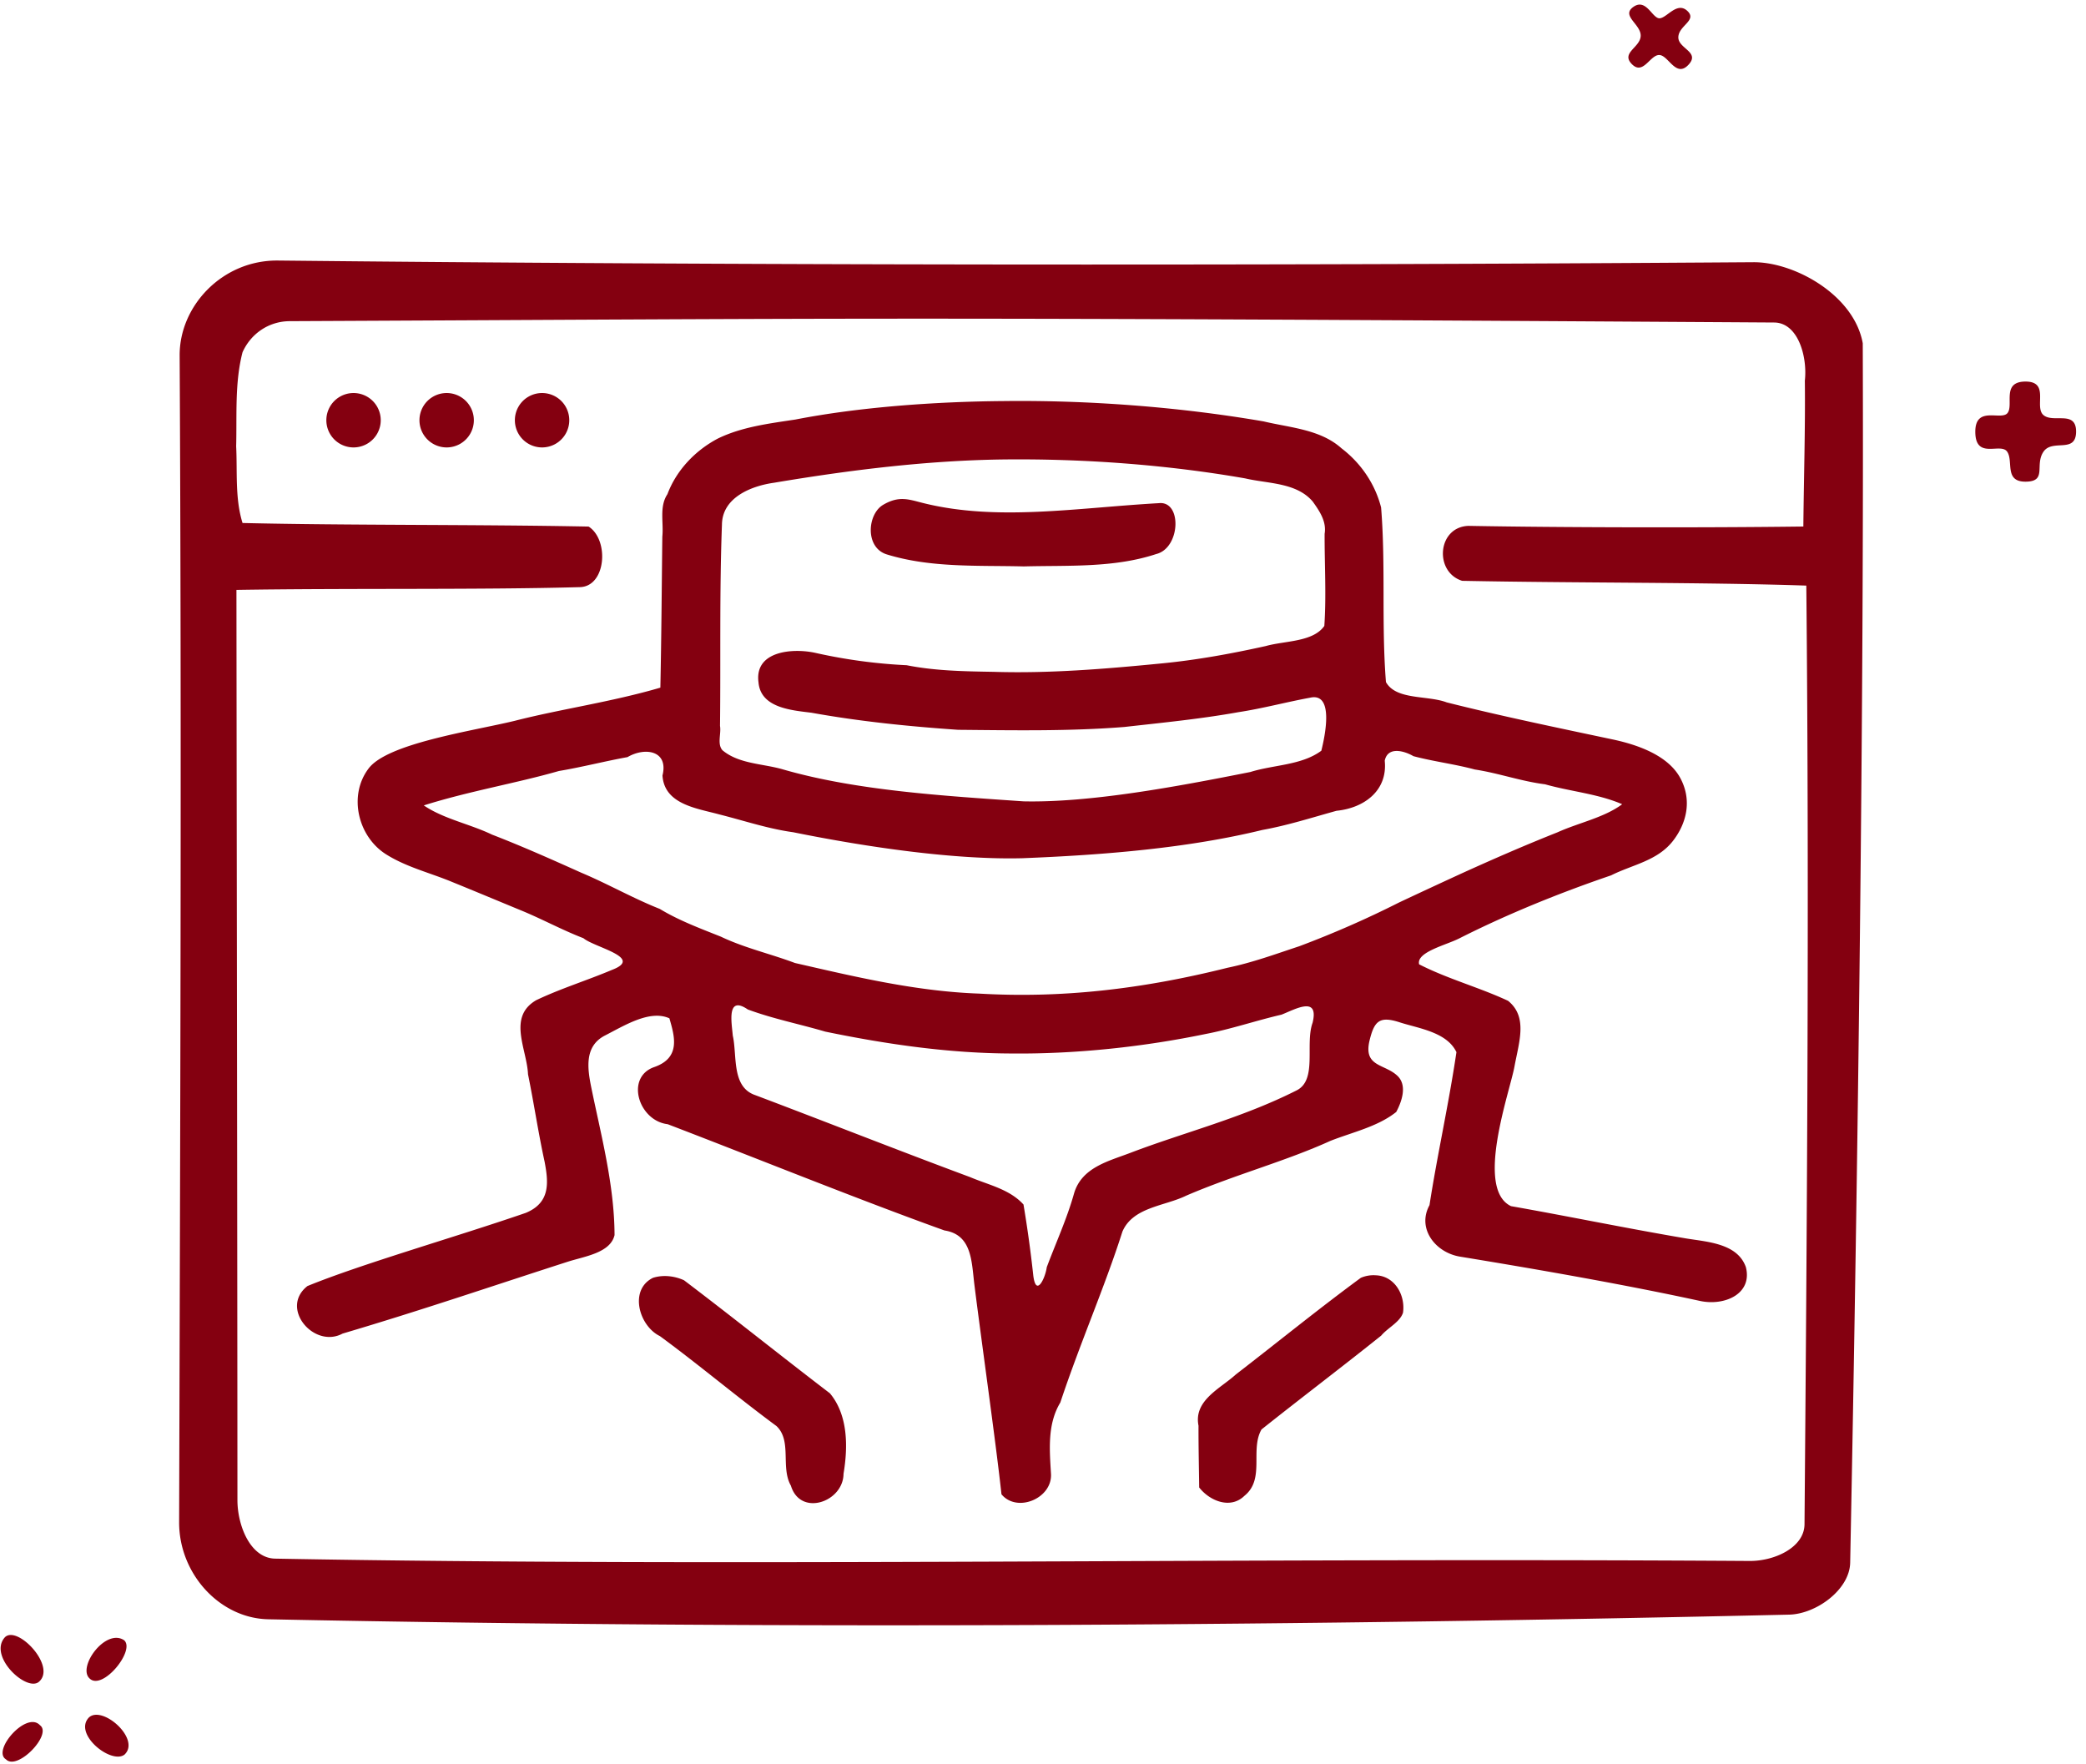 <svg xmlns:xlink="http://www.w3.org/1999/xlink" xmlns="http://www.w3.org/2000/svg" viewBox="0 0 400 338.318" width="400"  height="338.318" ><path d="M313.223 1.311c-2.454 1.717 1.453 3.323 1.386 5.567-.068 2.244-3.851 3.22-1.691 5.418s3.48-1.763 5.236-1.75c1.754.011 3.191 4.418 5.585 1.907 2.394-2.51-1.994-3.114-1.91-5.35.082-2.234 3.687-3.19 1.714-5.022-1.973-1.83-3.907 1.358-5.304 1.426-1.397.067-2.563-3.913-5.016-2.196zM53.299 49.957c-10.615-.111-18.9 8.662-18.85 18.214.392 74.063.108 148.164-.1 223.707-.027 9.877 7.76 18.424 17.105 18.613 101.102 2.047 202.707 1.144 291.616-.89 5.207-.119 11.609-4.795 11.71-9.961 1.527-77.174 2.66-166.509 2.411-233.819-1.658-9.266-13.115-15.6-20.988-15.543-98.077.696-197.506.576-282.904-.321zM340.196 61.84c4.626.03 6.408 6.615 5.892 11.147.104 8.882-.204 19.112-.288 27.972-19.08.246-46.766.198-64.206-.125-5.965.19-6.643 8.83-1.222 10.537 21.812.436 46.416.256 65.997.916.609 61.31.088 126.904-.345 179.989-.036 4.446-5.75 7.065-10.52 7.033-99.492-.66-195.346 1.16-282.74-.447-4.812-.088-7.233-6.427-7.235-11.215-.025-58.265-.126-116.357-.19-174.535 21.36-.35 46.522 0 65.836-.53 5.047-.102 5.69-9.034 1.7-11.613-21.7-.427-46.34-.214-66.366-.686-1.465-4.682-.98-9.823-1.223-14.71.157-6-.293-12.178 1.22-18.027 1.557-3.485 4.941-5.945 9.065-5.964 112.771-.532 112.753-.83 284.625.258zm48.242 11.324c-4.68-.02-2.273 4.435-3.47 6.013-1.195 1.578-6.277-1.548-6.194 3.734.083 5.283 4.882 1.88 6.117 3.708 1.235 1.828-.623 5.772 3.546 5.74 4.17-.034 1.682-3.173 3.398-5.727 1.716-2.554 6.205.42 6.262-3.809.057-4.23-4.316-1.66-6.219-3.203-1.903-1.542 1.24-6.436-3.44-6.456zm-235.924 7.281c-5.036.767-10.27 1.398-14.885 3.657-4.341 2.294-7.936 6.083-9.646 10.653-1.602 2.41-.698 5.416-.979 8.14-.116 9.653-.174 19.307-.377 28.959-9.345 2.741-19.187 4.12-27.904 6.355-8.096 1.965-24.53 4.32-28.083 9.2-3.914 5.226-1.954 13.123 3.49 16.464 3.852 2.403 8.33 3.487 12.493 5.21 4.404 1.79 8.777 3.62 13.195 5.443 4.097 1.672 7.94 3.79 12.055 5.371 2.148 1.795 11.67 3.72 5.474 6.076-4.799 2.028-9.812 3.563-14.521 5.807-5.567 3.228-1.78 9.397-1.577 14.211 1.138 5.577 1.967 11.2 3.18 16.763.754 3.974 1.142 7.86-3.626 9.816-13.43 4.63-31.59 9.82-41.853 14.026-5.396 4.245 1.278 12.053 6.74 9.114 15.207-4.496 28.88-9.18 43.162-13.774 3.247-1.044 8.188-1.685 8.99-5.112-.026-9.666-2.666-19.486-4.454-28.272-.753-3.698-1.368-7.96 2.626-10.003 3.714-1.899 8.606-4.994 12.346-3.29.984 3.405 2.238 7.554-2.905 9.345-5.597 1.949-3.02 10.295 2.579 10.957 17.701 6.781 36.8 14.531 53.07 20.372 5.319.823 5.187 5.986 5.742 10.42 1.411 11.257 4.164 30.626 5.19 40.17 3.008 3.642 9.831.753 9.492-3.983-.27-4.605-.708-9.458 1.794-13.615 3.814-11.47 8.494-22.073 11.906-32.77 2.02-4.717 8.115-4.872 12.24-6.896 9.362-4.022 19.079-6.604 27.642-10.502 4.25-1.672 9.07-2.712 12.624-5.543 1.005-1.871 2.179-5.03.269-6.891-2.455-2.393-6.634-1.68-5.373-6.855.905-3.716 1.923-4.687 5.773-3.439 3.593 1.165 9.038 1.848 10.877 5.716-1.497 10.076-3.73 19.99-5.166 29.338-2.443 4.457 1.096 9.093 5.862 9.874 15.427 2.529 31.747 5.394 45.969 8.483 4.73 1.04 10.15-1.335 8.834-6.478-1.611-4.556-7.37-4.827-11.433-5.491-11.54-1.958-22.664-4.272-33.596-6.196-6.95-3.29-.254-21.85.646-26.715.9-4.863 2.589-9.561-1.208-12.654-5.554-2.593-11.584-4.2-17.065-7.003-.576-2.34 5.134-3.67 7.683-4.96 9.626-4.868 19.671-8.868 29.14-12.1 4.045-2.044 8.868-2.758 11.861-6.614 2.518-3.245 3.733-7.654 1.43-11.985-2.302-4.33-8.025-6.408-13.01-7.463-10.86-2.298-21.82-4.578-31.81-7.102-3.703-1.398-9.705-.403-11.654-3.896-.885-11.13-.03-22.349-.93-33.477-1.157-4.527-3.871-8.51-7.599-11.35-4.056-3.636-9.833-3.935-14.925-5.153-16.644-2.867-34.157-4.085-49.757-3.902-13.458.1-27.998 1.195-40.038 3.544zm86.236 11.281c4.39 1.034 9.855.767 12.982 4.456 1.307 1.83 2.662 3.822 2.269 6.173-.023 5.887.345 11.79-.055 17.665-2.169 3.106-7.558 2.828-11.207 3.852-6.668 1.483-13.428 2.713-20.235 3.358-10.644 1.04-21.316 1.925-32.023 1.59-5.559-.094-11.17-.18-16.62-1.266a101.753 101.753 0 0 1-17.461-2.357c-4.25-.958-11.785-.462-10.952 5.652.422 4.896 6.326 5.338 10.153 5.815 9.282 1.674 18.7 2.626 28.111 3.273 10.629.098 21.3.296 31.897-.544 7.305-.823 14.619-1.534 21.858-2.837 4.622-.702 9.138-1.926 13.735-2.773 4.685-1.082 2.858 7.402 2.168 10.166-3.779 2.802-9.133 2.68-13.595 4.075-14.534 2.9-30.832 5.899-43.481 5.632-15.633-1.072-32.15-2.086-46.162-6.126-3.85-1.127-8.415-1.022-11.593-3.669-1.058-1.188-.214-3.16-.473-4.677.147-12.867-.114-25.745.371-38.603.06-5.194 5.628-7.406 9.978-8.015 15.041-2.53 29.64-4.272 43.827-4.465 15.566-.183 31.596 1.02 46.508 3.625zM169.344 96.8c-3.031 1.781-3.523 8.219.724 9.512 8.47 2.603 17.508 2.072 26.267 2.297 8.47-.231 17.236.317 25.384-2.376 4.655-1.16 4.973-10.225.507-9.755-15.854.896-31.12 3.537-45.372-.064-2.626-.664-4.479-1.395-7.51.386zm101.694 48.194c3.874 1.03 7.888 1.508 11.77 2.556 4.541.688 8.89 2.267 13.467 2.836 4.88 1.387 10.165 1.82 14.785 3.82-3.437 2.57-8.373 3.558-12.414 5.391-6.1 2.419-12.17 5.063-18.117 7.761a1511.947 1511.947 0 0 0-12.205 5.668 192.01 192.01 0 0 1-19.17 8.407c-4.546 1.504-9.043 3.156-13.746 4.126-16.588 4.149-31.959 5.874-47.673 4.958-12.252-.428-24.27-3.35-35.296-5.867-4.708-1.77-9.665-2.882-14.21-5.051-3.986-1.59-8.064-3.105-11.709-5.318-5.136-2.035-9.974-4.807-15.046-6.938-5.643-2.532-11.339-5.074-17.125-7.309-4.261-2.051-9.234-2.987-13.086-5.6 8.632-2.73 17.751-4.255 25.916-6.6 4.411-.735 8.746-1.867 13.147-2.66 3.353-1.968 7.908-1.268 6.709 3.526.351 5.56 6.652 6.297 10.858 7.451 4.727 1.185 9.352 2.758 14.202 3.426 14.576 2.945 31.06 5.295 43.88 4.985 15.8-.621 31.825-1.942 46.078-5.42 4.828-.868 9.504-2.368 14.228-3.677 5.253-.522 9.842-3.829 9.25-9.605.577-2.82 3.788-1.875 5.507-.866zm-127.639 48.57c4.837 1.793 9.898 2.787 14.84 4.244 12.184 2.515 23.987 4.153 35.558 4.195 12.782.137 25.754-1.335 37.337-3.728 4.927-.939 9.702-2.585 14.599-3.717 2.578-1.003 7.24-3.727 5.965 1.548-1.49 4.102.956 10.94-3.055 12.967-10.563 5.337-21.64 8.064-31.92 11.994-4.162 1.592-9.36 2.787-10.791 7.851-1.355 4.796-3.456 9.378-5.208 14.06-.292 2.155-2.083 5.87-2.593 1.533a239.652 239.652 0 0 0-1.87-13.547c-2.668-2.944-6.682-3.746-10.211-5.246-14.15-5.26-27.705-10.627-41.203-15.722-4.633-1.561-3.46-7.579-4.336-11.448-.17-2.228-1.285-7.84 2.888-4.984zm-18.191 51.455c-4.638 2.29-2.682 9.218 1.326 11.17 7.586 5.574 14.79 11.662 22.353 17.246 3.016 2.831.757 7.923 2.77 11.432 1.817 6.01 10.066 3.142 10.093-2.28.864-5.125.888-11.238-2.612-15.426-9.379-7.164-18.577-14.554-27.98-21.679-1.826-.83-4.023-1.079-5.95-.463zm135.736-.001c-8.122 5.971-15.971 12.364-23.97 18.535-2.958 2.697-8.12 4.96-7.154 9.82-.014 3.949.08 7.896.129 11.844 2.014 2.584 6 4.229 8.684 1.593 3.988-3.221 1.031-8.8 3.267-12.717 7.6-6.048 15.361-11.922 22.955-17.997 1.245-1.493 3.595-2.576 4.178-4.39.484-3.314-1.545-7.031-5.192-7.171a6.124 6.124 0 0 0-2.897.483zM.931 313.948c-3.285 3.67 4.333 10.672 6.601 8.467 3.274-3.006-4.246-10.858-6.601-8.467zm16.258 7.9c2.469 2.394 8.821-5.404 6.61-7.34-3.57-2.374-9.02 5.17-6.61 7.34zm-16.043 15.5c2.211 2.248 8.945-4.804 6.52-6.54-2.587-2.82-9.266 4.882-6.52 6.54zm15.888-8.014c-3.015 3.2 4.325 9.038 6.842 7.104 3.172-2.994-4.266-9.54-6.842-7.104zM109.16 80.577a5.215 5.215 0 1 1-10.43 0 5.215 5.215 0 0 1 10.43 0zm-18.297 0a5.215 5.215 0 1 1-10.43 0 5.215 5.215 0 0 1 10.43 0zm-17.854 0a5.215 5.215 0 1 1-10.43 0 5.215 5.215 0 0 1 10.43 0z" fill="#840010"></path></svg>